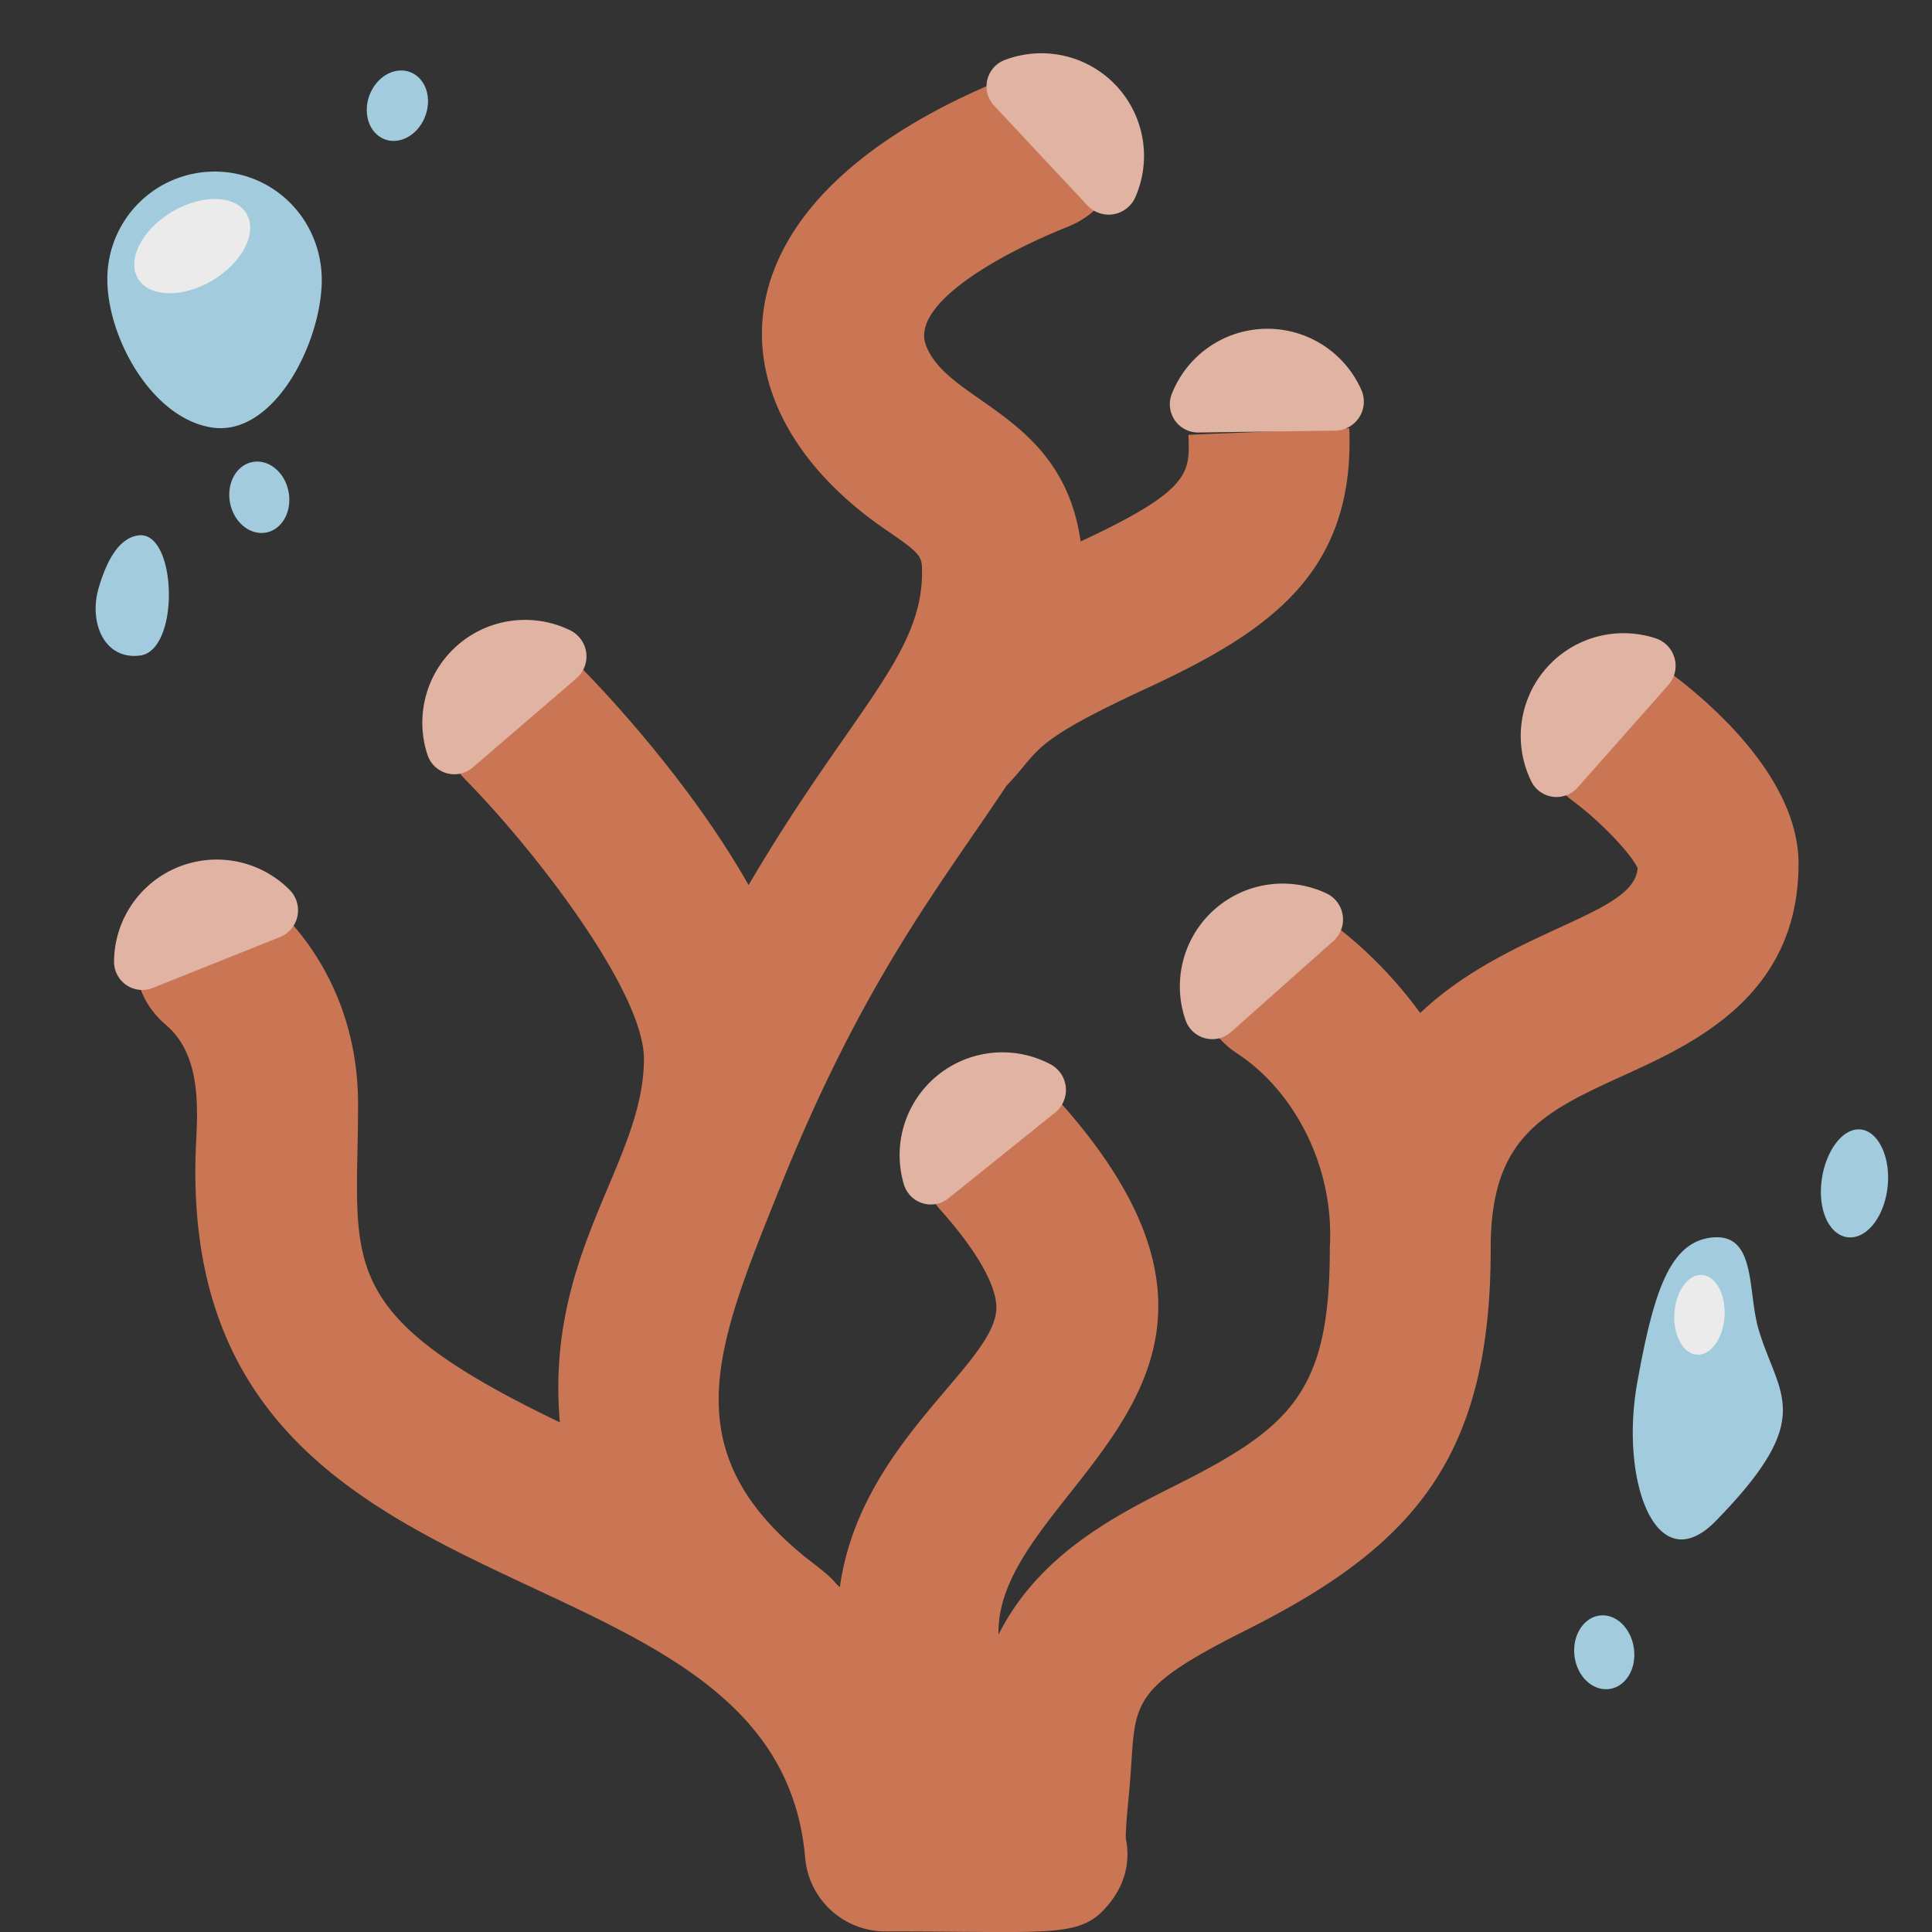 <ns0:svg xmlns:ns0="http://www.w3.org/2000/svg" viewBox="0 0 36 36" xml:space="preserve"><ns0:rect x="0" y="0" width="36" height="36" fill="#333333" stroke="none"/><ns0:path fill="#ca7654" d="M31.121 12.536c-1.591-1.187-3.384 1.22-1.792 2.405.496.37 1.058.958 1.185 1.234-.049.889-2.39 1.13-4.051 2.701-.804-1.109-1.687-1.704-1.755-1.748-1.661-1.083-3.302 1.428-1.639 2.513 1.002.659 1.802 2.047 1.71 3.61.005 2.706-.729 3.352-2.915 4.448-1.121.562-2.518 1.287-3.258 2.759-.066-2.758 5.868-4.612 1.159-9.907-1.32-1.482-3.561.511-2.241 1.994.672.755 1.042 1.401 1.042 1.819 0 1.055-2.543 2.502-2.916 5.21l-.059-.052c-.112-.134-.181-.196-.589-.51-2.495-2.029-1.641-3.959-.439-6.956 1.532-3.789 2.932-5.523 4.193-7.417.651-.674.382-.781 2.615-1.816 2.28-1.056 3.878-2.147 3.771-4.844l-2.997.123c.02.69.089 1.013-2.009 1.987-.336-2.388-2.479-2.571-2.884-3.66-.272-.734 1.252-1.645 2.64-2.202 1.836-.737.73-3.523-1.117-2.784-5.706 2.29-5.616 6.147-2.259 8.435.665.454.665.492.665.79 0 1.569-1.354 2.622-3.232 5.824-1.084-1.914-2.676-3.6-3.124-4.055-1.388-1.414-3.53.684-2.141 2.102 1.337 1.364 3.315 3.957 3.315 5.191 0 1.936-1.844 3.591-1.567 6.773-4.283-2.055-3.76-2.963-3.76-5.93 0-2.444-1.548-3.697-1.725-3.832-1.513-1.154-3.34 1.086-1.85 2.361.687.587.578 1.654.552 2.308-.36 9.252 10.816 6.963 11.354 13.208a1.5 1.5 0 0 0 1.495 1.371c3.184 0 3.637.137 4.168-.514.285-.349.403-.77.313-1.211-.01-.145.035-.601.056-.82.165-1.682-.18-1.882 2.172-3.062 3.092-1.551 4.577-3.177 4.57-7.129 0-2.083.994-2.537 2.5-3.224 1.289-.588 3.236-1.478 3.236-3.931.003-1.606-1.672-3.026-2.392-3.562z" /><ns0:path d="M2.846 18.409a.526.526 0 0 1-.721-.493 1.914 1.914 0 0 1 3.271-1.335.539.539 0 0 1-.183.882l-2.367.946zm7.895-5.769a.541.541 0 0 0-.114-.894 1.915 1.915 0 0 0-2.66 2.323.527.527 0 0 0 .842.232l1.932-1.661zm9.523-8.81a.543.543 0 0 0 .889-.15 1.913 1.913 0 0 0-2.431-2.562.526.526 0 0 0-.198.851l1.74 1.861zm4.617 4.194a.54.54 0 0 0 .486-.758 1.914 1.914 0 0 0-3.532.074.526.526 0 0 0 .497.719l2.549-.035zm6.206 4.741a.54.54 0 0 0-.234-.87 1.916 1.916 0 0 0-2.321 2.662.525.525 0 0 0 .866.116l1.689-1.908zm-6.244 4.772a.538.538 0 0 0-.128-.891 1.916 1.916 0 0 0-2.623 2.366.527.527 0 0 0 .846.219l1.905-1.694zm-5.181 3.193a.541.541 0 0 0-.085-.897 1.915 1.915 0 0 0-2.735 2.235.525.525 0 0 0 .834.259l1.986-1.597z" fill="#e0b3a3" /><ns0:path d="M31.926 23.057c.805-.063.635 1.016.843 1.716.372 1.25 1.1 1.627-.799 3.569-1.104 1.129-1.795-.738-1.461-2.585.304-1.682.603-2.636 1.417-2.7zm-30.088-12.1c-.188.641.106 1.344.771 1.258.753-.096.689-2.325-.026-2.239-.352.043-.585.437-.745.981zM4 3.197a2 2 0 0 0-2 2c-.002 1.116.856 2.629 1.979 2.773 1.131.14 2.005-1.573 2.017-2.739C5.999 4.092 5.104 3.197 4 3.197zm.801 5.404c-.309-.005-.545.286-.528.653s.28.669.589.677c.308.007.545-.284.528-.653-.016-.369-.28-.671-.589-.677zM29.873 30.1c-.309-.006-.552.3-.54.681.012.381.273.688.583.695.309.007.549-.289.537-.67-.013-.382-.271-.7-.58-.706zm4.798-9.054c-.338-.034-.661.409-.729.965-.068.556.152 1.002.484 1.043.332.042.666-.337.742-.9s-.159-1.074-.497-1.108zM7.731 1.389c-.259-.168-.614-.046-.794.274-.18.32-.117.716.141.886.258.17.613.048.794-.274s.118-.718-.141-.886z" fill="#a2ccde" /><ns0:g fill="#ebebeb"><ns0:ellipse transform="rotate(-30.952 3.582 4.586)" cx="3.582" cy="4.586" rx="1.178" ry=".742" /><ns0:ellipse transform="rotate(-86.503 31.668 24.499)" cx="31.667" cy="24.498" rx=".744" ry=".468" /></ns0:g></ns0:svg>